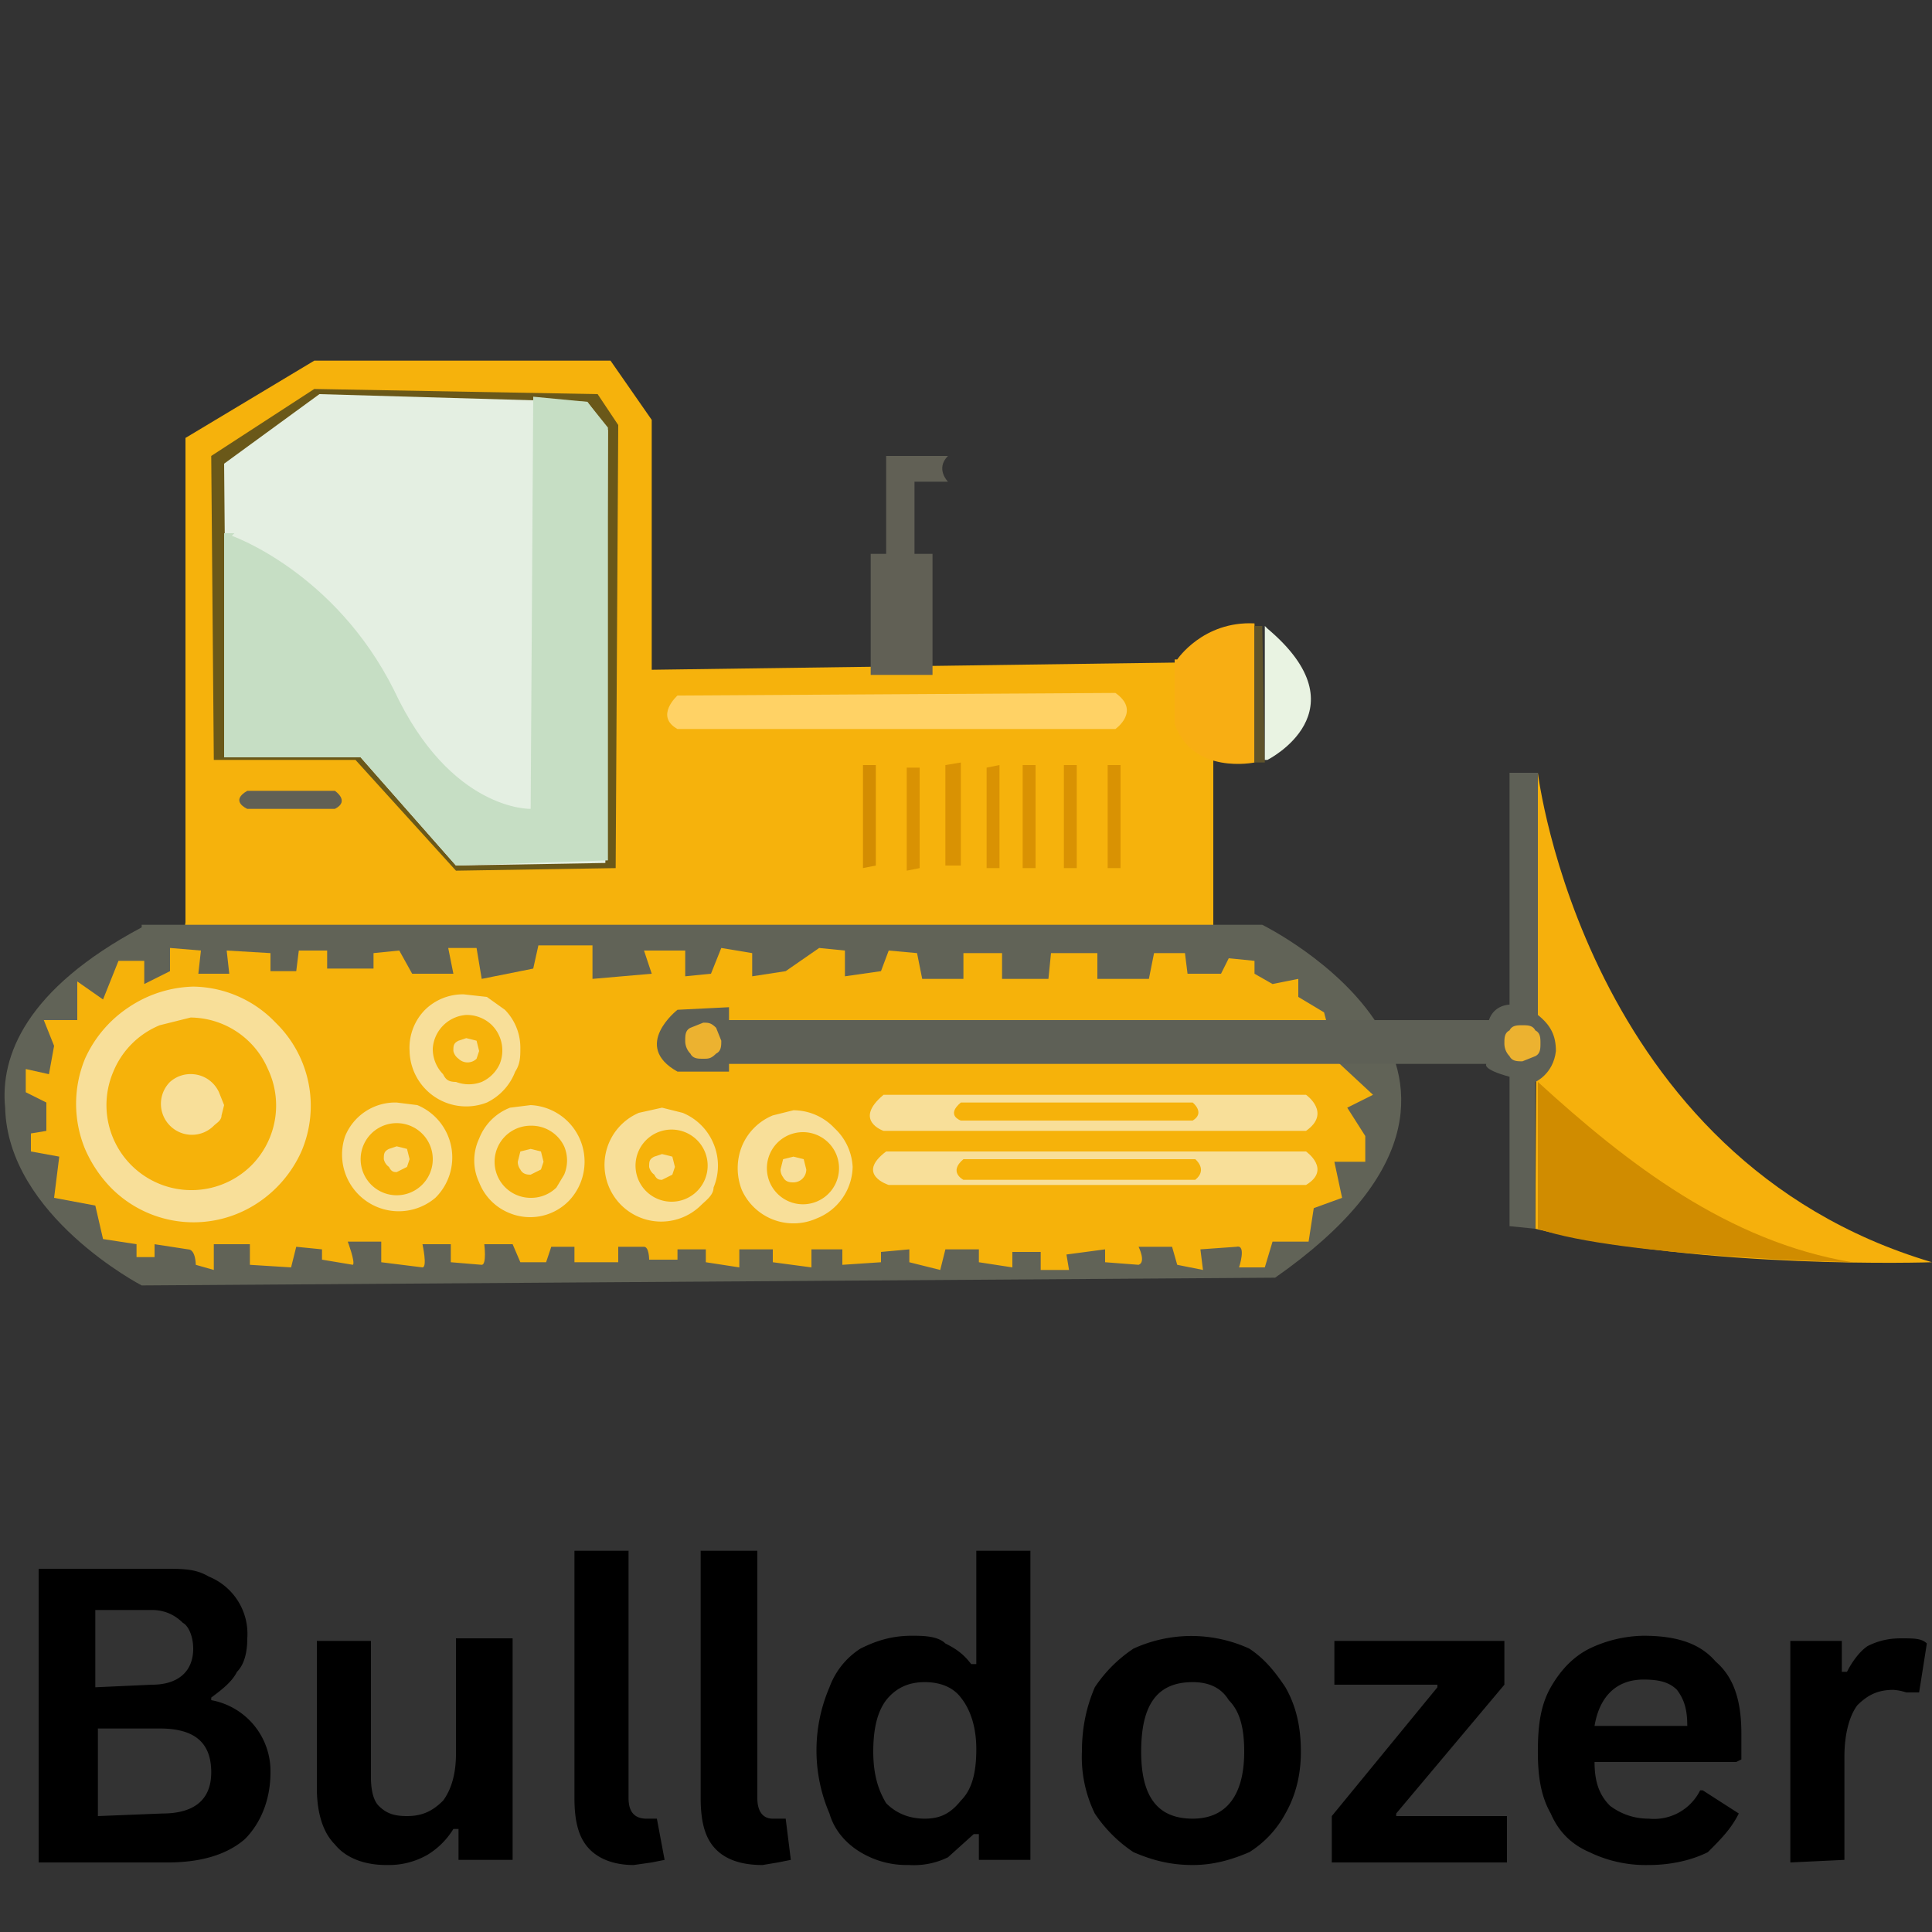 <svg xmlns="http://www.w3.org/2000/svg" version="1.0" viewBox="0 0 75 75">
  <rect x="0" y="0" width="75" height="75" fill="#333333" stroke="none"/>
  <defs>
    <clipPath id="a">
      <path d="M59 30h16v20H59Zm0 0"/>
    </clipPath>
    <clipPath id="b">
      <path d="M7 14h41v24H7Zm0 0"/>
    </clipPath>
    <clipPath id="c">
      <path d="M0 35h55v15H0Zm0 0"/>
    </clipPath>
    <clipPath id="d">
      <path d="M1 36h53v14H1Zm0 0"/>
    </clipPath>
  </defs>
  <path d="M1.5 72.3V60.9h4.9c.7 0 1.2 0 1.7.3a2.4 2.4 0 0 1 1.5 2.4c0 .5-.1 1-.4 1.3-.2.4-.6.7-1 1v.1a2.8 2.8 0 0 1 2.3 2.8c0 1.1-.4 2-1 2.6-.7.6-1.7.9-3 .9Zm4.4-6.9c1 0 1.6-.5 1.6-1.4 0-.5-.2-.9-.4-1-.3-.3-.7-.5-1.2-.5H3.7v3Zm.4 5c1.2 0 1.9-.5 1.9-1.6 0-1.2-.7-1.7-2-1.7H3.8v3.4Zm8.7 2c-.9 0-1.6-.3-2-.8-.5-.5-.7-1.3-.7-2.2v-5.7h2.1V69c0 .5.1.9.3 1.1.3.3.6.4 1.1.4.6 0 1-.2 1.4-.6.3-.4.5-1 .5-1.8v-4.5h2.2v8.6h-2.1V71h-.2a3 3 0 0 1-1 1 3 3 0 0 1-1.5.4Zm9.6 0c-.7 0-1.3-.2-1.7-.6-.4-.4-.6-1-.6-2v-9.6h2.1v9.6c0 .5.2.8.7.8h.4l.3 1.6-.5.1-.7.1Zm5 0c-.8 0-1.4-.2-1.8-.6-.4-.4-.6-1-.6-2v-9.6h2.2v9.6c0 .5.2.8.6.8h.5l.2 1.6-.5.1-.6.1Zm5.6 0c-.7 0-1.3-.2-1.8-.5s-1-.8-1.2-1.5a6.2 6.2 0 0 1 0-4.9 3 3 0 0 1 1.2-1.5c.6-.3 1.2-.5 2-.5.4 0 1 0 1.3.3.4.2.7.4 1 .8h.2v-4.4H40v12h-2v-1h-.2l-1 .9a3 3 0 0 1-1.5.3Zm.7-1.8c.6 0 1-.2 1.4-.7.4-.4.6-1 .6-2 0-.8-.2-1.5-.6-2-.3-.4-.8-.6-1.4-.6-.6 0-1.1.2-1.5.7-.3.4-.5 1-.5 2 0 .9.2 1.5.5 2 .4.4.9.6 1.5.6Zm10.4 1.8c-.9 0-1.6-.2-2.3-.5-.6-.4-1.1-.9-1.5-1.5A5 5 0 0 1 42 68c0-1 .2-1.8.5-2.5.4-.6.9-1.1 1.5-1.5a5.4 5.4 0 0 1 4.5 0c.6.4 1 .9 1.4 1.5.4.7.6 1.5.6 2.5 0 .9-.2 1.7-.6 2.4a4 4 0 0 1-1.4 1.5c-.7.3-1.4.5-2.2.5Zm0-1.8c1.3 0 2-.9 2-2.6 0-1-.2-1.6-.6-2-.3-.5-.8-.7-1.4-.7-1.4 0-2 .9-2 2.7 0 1.7.6 2.6 2 2.6Zm12.2 1.7h-6.8v-1.8l4.1-5v-.1h-4v-1.7h6.6v1.7l-4.2 5v.1h4.3Zm8.9-3.9h-5.5c0 .8.2 1.3.6 1.7.4.3.9.5 1.5.5a2 2 0 0 0 2-1.1h.1l1.4.9c-.3.6-.7 1-1.2 1.5-.6.3-1.4.5-2.3.5a5 5 0 0 1-2.3-.5c-.7-.3-1.2-.8-1.5-1.5-.4-.7-.5-1.5-.5-2.4 0-1 .1-1.8.5-2.5s.9-1.2 1.5-1.5a5 5 0 0 1 2.1-.5c1.3 0 2.2.3 2.8 1 .7.6 1 1.5 1 2.8v1ZM65.5 67c0-.6-.1-1-.4-1.4-.3-.3-.7-.4-1.3-.4-1 0-1.7.6-1.9 1.8Zm4 5.3v-8.6h2v1.2h.2c.2-.4.5-.8.8-1 .4-.2.8-.3 1.3-.3s.8 0 1 .2l-.3 1.9H74a2 2 0 0 0-.5-.1c-.6 0-1 .2-1.4.6-.3.4-.5 1.1-.5 2v4Zm0 0"/>
  <g clip-path="url(#a)">
    <path fill="#f6b00c" fill-rule="evenodd" d="M75 49s-8.8.3-15.4-1.3l.1-17.7S61.5 45 75 49Zm0 0"/>
  </g>
  <g clip-path="url(#b)">
    <path fill="#f6b20c" fill-rule="evenodd" d="M7.2 35.8V17l5-3h11.5l1.6 2.3V26l21.8-.3v11.6H7Zm0 0"/>
  </g>
  <g clip-path="url(#c)">
    <path fill="#616357" fill-rule="evenodd" d="M5.5 35.9H49s11.8 5.8.5 13.7l-44 .3S.3 47.2.2 43c-.2-2 .8-4.6 5.3-7Zm0 0"/>
  </g>
  <g clip-path="url(#d)">
    <path fill="#f6b20a" fill-rule="evenodd" d="M3 39.7v-1.6l1 .7.6-1.5h1v.9l1-.5v-.9l1.2.1-.1.9h1.2l-.1-.9 1.7.1v.7h1l.1-.8h1.1v.7h1.8V37l1-.1.5.9h1.6l-.2-1h1.1l.2 1.2 2-.4.2-.9H23V38l2.3-.2-.3-.9h1.6v1l1-.1.4-1 1.2.2v.9l1.3-.2 1.3-.9 1 .1v1l1.4-.2.3-.8 1.1.1.2 1h1.6v-1h1.5v1h1.8l.1-1h1.8v1h2l.2-1H46l.1.8h1.3l.3-.6 1 .1v.5l.7.4 1-.2v.7l1 .6.5 1.9 1.4 1.3-1 .5.7 1.1v1h-1.2l.3 1.4-1.1.4-.2 1.3h-1.4l-.3 1h-1s.3-.9-.1-.8l-1.4.1.1.8-1-.2-.2-.7h-1.3s.3.6 0 .7l-1.3-.1v-.5l-1.5.2.1.6h-1.1v-.7h-1.1v.6L38 49v-.5h-1.3l-.2.8-1.2-.3v-.5l-1.1.1v.4l-1.5.1v-.6h-1.2v.7L30 49v-.5h-1.3v.7l-1.3-.2v-.5h-1.1v.4h-1.1s0-.5-.2-.5h-1v.6h-1.7v-.6h-.9l-.2.6h-1l-.3-.7h-1.1s.1.8-.1.8l-1.2-.1v-.7h-1.1s.2.9 0 .9l-1.6-.2v-.8h-1.3s.3.8.2.9l-1.2-.2v-.4l-1-.1-.2.8-1.6-.1v-.8H8.3v1l-.7-.2s0-.6-.3-.6L6 48.3v.5h-.7v-.5L4 48.1l-.3-1.3-1.6-.3.2-1.6-1.1-.2V44l.6-.1v-1.1l-.8-.4v-.9l.9.2.2-1.1-.4-1H3Zm0 0"/>
  </g>
  <path fill="#5e6056" fill-rule="evenodd" d="m28.3 39.1-2 .1s-1.8 1.4 0 2.4h2v-.3h29.4s-.2.2.9.5v5.8l1 .1V42s.7-.3.8-1.2c0-.6-.2-1-.7-1.4V30h-1.1v9s-.6 0-.8.6H28.3Zm0 0"/>
  <path fill="#6a5819" fill-rule="evenodd" d="m8.2 17.7 4-2.6 11 .2.8 1.2-.1 17.2-6.2.1-3.9-4.3H8.3Zm0 0"/>
  <path fill="#e4efe2" fill-rule="evenodd" d="m8.7 18 3.7-2.7 10.4.3.8 1.1-.1 16.8-5.8.1-3.7-4.2H8.8Zm0 0"/>
  <path fill="#c6dec4" fill-rule="evenodd" d="M9 20.8s4 1.4 6.3 6c2.2 4.7 5.3 4.6 5.3 4.6l.1-16 2.1.2.8 1v16.8l-5.9.2-3.7-4.2H8.7v-8.7h.4Zm0 0"/>
  <path fill="#ffd265" fill-rule="evenodd" d="M26.3 27s-.9.8 0 1.3h17s1-.7 0-1.4l-17 .1Zm0 0"/>
  <path fill="#f8df99" fill-rule="evenodd" d="M7.5 38.3a4.5 4.5 0 0 1 3.2 1.4 4.5 4.5 0 0 1 1 5 4.7 4.7 0 0 1-1.7 2 4.5 4.5 0 0 1-5.7-.6 5 5 0 0 1-1-1.5 4.6 4.6 0 0 1 0-3.5 4.7 4.7 0 0 1 1.7-2 4.7 4.7 0 0 1 2.5-.8Zm7.9 4.5.8.1a2.2 2.2 0 0 1 .7 3.6 2.2 2.2 0 0 1-3.5-2.4 2.1 2.1 0 0 1 2-1.3Zm5.2.1a2.2 2.2 0 0 1 1.5 3.7 2.1 2.1 0 0 1-2.3.5 2.1 2.1 0 0 1-1.2-1.2 2 2 0 0 1 0-1.7 2.1 2.1 0 0 1 1.2-1.2l.8-.1Zm10.2.2a2.2 2.2 0 0 1 1.6.7 2.2 2.2 0 0 1 .7 1.5 2.2 2.2 0 0 1-1.4 2 2.2 2.2 0 0 1-2.9-1.1 2.3 2.3 0 0 1 0-1.7 2.2 2.2 0 0 1 1.2-1.2l.8-.2ZM18 38.6l.9.1.7.5a2.1 2.1 0 0 1 .6 1.5c0 .3 0 .6-.2.9a2.2 2.2 0 0 1-1.1 1.2 2.2 2.2 0 0 1-3-2 2.1 2.1 0 0 1 .6-1.6 2.1 2.1 0 0 1 1.5-.6Zm7.7 4.4.8.2a2.2 2.2 0 0 1 1.2 1.2 2.2 2.2 0 0 1 0 1.7c0 .3-.3.5-.5.7a2.2 2.2 0 1 1-2.4-3.6l.9-.2Zm0 0"/>
  <path fill="#ecb230" fill-rule="evenodd" d="M59.1 39.8c.2 0 .4 0 .5.2.2.1.2.3.2.5s0 .4-.2.5l-.5.2c-.2 0-.4 0-.5-.2a.7.7 0 0 1-.2-.5c0-.2 0-.4.2-.5.1-.2.3-.2.5-.2Zm0 0"/>
  <path fill="#f8df99" fill-rule="evenodd" d="M34.2 42.5h16.5s1 .7 0 1.4H34.3s-1.2-.4 0-1.4Zm.1 2.2h16.4s1 .7 0 1.3H34.5s-1.3-.4-.1-1.3Zm0 0"/>
  <path fill="#f6b20a" fill-rule="evenodd" d="M7.4 39.5a3.3 3.3 0 0 1 3 2 3.3 3.3 0 0 1-.6 3.7 3.3 3.3 0 0 1-5.4-3.6 3.3 3.3 0 0 1 1.8-1.8l1.2-.3Zm0 0"/>
  <path fill="#f8df99" fill-rule="evenodd" d="M7.5 41.7a1.2 1.2 0 0 1 1 .7l.2.5-.1.4c0 .2-.2.3-.3.4a1.2 1.2 0 0 1-1.7 0 1.2 1.2 0 0 1 0-1.7 1.2 1.2 0 0 1 .9-.3Zm0 0"/>
  <path fill="#f6b20a" fill-rule="evenodd" d="M18.1 39.4a1.4 1.4 0 0 1 1 .4 1.4 1.4 0 0 1 .3 1.5 1.4 1.4 0 0 1-.7.7 1.4 1.4 0 0 1-1 0c-.3 0-.4-.1-.5-.3a1.4 1.4 0 0 1-.4-1 1.4 1.4 0 0 1 1.3-1.3Zm0 0"/>
  <path fill="#f8df99" fill-rule="evenodd" d="m18.1 40.3.4.1.1.4-.1.3a.5.5 0 0 1-.7 0 .5.5 0 0 1-.2-.3c0-.2 0-.3.2-.4l.3-.1Zm0 0"/>
  <path fill="#f6b20a" fill-rule="evenodd" d="M15.4 43.6a1.4 1.4 0 1 1 0 2.8 1.4 1.4 0 0 1 0-2.8Zm0 0"/>
  <path fill="#f8df99" fill-rule="evenodd" d="m15.4 44.5.4.1.1.4-.1.3-.4.2c-.1 0-.2 0-.3-.2a.5.5 0 0 1-.2-.3c0-.2 0-.3.2-.4l.3-.1Zm0 0"/>
  <path fill="#f6b20a" fill-rule="evenodd" d="M20.6 43.7a1.4 1.4 0 0 1 1.3.8 1.4 1.4 0 0 1 0 1.1l-.3.5a1.4 1.4 0 0 1-1 .4 1.4 1.4 0 0 1 0-2.8Zm0 0"/>
  <path fill="#f8df99" fill-rule="evenodd" d="m20.6 44.6.4.1.1.4-.1.3-.4.2c-.1 0-.3 0-.4-.2a.5.5 0 0 1-.1-.3l.1-.4.4-.1Zm0 0"/>
  <path fill="#f6b20a" fill-rule="evenodd" d="M25.7 43.9a1.4 1.4 0 1 1 0 2.7 1.4 1.4 0 0 1 0-2.7Zm0 0"/>
  <path fill="#f8df99" fill-rule="evenodd" d="m25.7 44.8.4.1.1.4-.1.3-.4.2c-.1 0-.2 0-.3-.2a.5.5 0 0 1-.2-.3c0-.2 0-.3.2-.4l.3-.1Zm0 0"/>
  <path fill="#f6b20a" fill-rule="evenodd" d="M30.8 44a1.4 1.4 0 1 1 0 2.7 1.4 1.4 0 0 1 0-2.7Zm0 0"/>
  <path fill="#f8df99" fill-rule="evenodd" d="m30.8 44.9.4.1.1.4a.5.5 0 0 1-.5.5c-.1 0-.3 0-.4-.2a.5.5 0 0 1-.1-.3l.1-.4.4-.1Zm0 0"/>
  <path fill="#f6b20a" fill-rule="evenodd" d="M37.3 42.8h9s.5.4 0 .7h-9s-.6-.2 0-.7Zm.1 2.2h9s.5.4 0 .8h-9s-.6-.3 0-.8Zm0 0"/>
  <path fill="#d08c00" fill-rule="evenodd" d="M71.9 49s-9-.2-12.2-1.3V42c3.5 3.2 7.4 6.2 12.2 7Zm0 0"/>
  <path fill="#f8ae13" fill-rule="evenodd" d="M45.7 25.6s1-1.5 3-1.4v5.4s-2.4.5-3.1-1.5v-2.5Zm0 0"/>
  <path fill="#5f532b" fill-rule="evenodd" d="m49 24.3.1 5.3h-.4v-5.3Zm0 0"/>
  <path fill="#e9f3e2" fill-rule="evenodd" d="M49.2 29.5s3.8-1.9 0-5.1l-.1-.1v5.2Zm0 0"/>
  <path fill="#616055" fill-rule="evenodd" d="M33.8 21.5v4.7h2.4v-4.7h-.7v-2.8h1.3s-.5-.5 0-1h-2.4v3.8h-.6Zm0 0"/>
  <path fill="#d38d02" fill-rule="evenodd" d="M33.5 29.7v4l.5-.1v-3.9Zm0 0"/>
  <path fill="#d99203" fill-rule="evenodd" d="M35.2 29.8v4l.5-.1v-3.9Zm1.5-.1v3.9h.6v-4Zm1.6.1v3.9h.5v-4Zm1.4-.1v4h.5v-4Zm1.6 0v4h.5v-4Zm1.7 0v4h.5v-4Zm0 0"/>
  <path fill="#616055" fill-rule="evenodd" d="M9.6 30.7H13s.6.4 0 .7H9.6s-.7-.3 0-.7Zm0 0"/>
  <path fill="#ecb230" fill-rule="evenodd" d="M27.3 39.7c.2 0 .3 0 .5.2l.2.5c0 .2 0 .4-.2.5-.2.2-.3.2-.5.2s-.4 0-.5-.2a.7.7 0 0 1-.2-.5c0-.2 0-.4.2-.5l.5-.2Zm0 0"/>
</svg>
